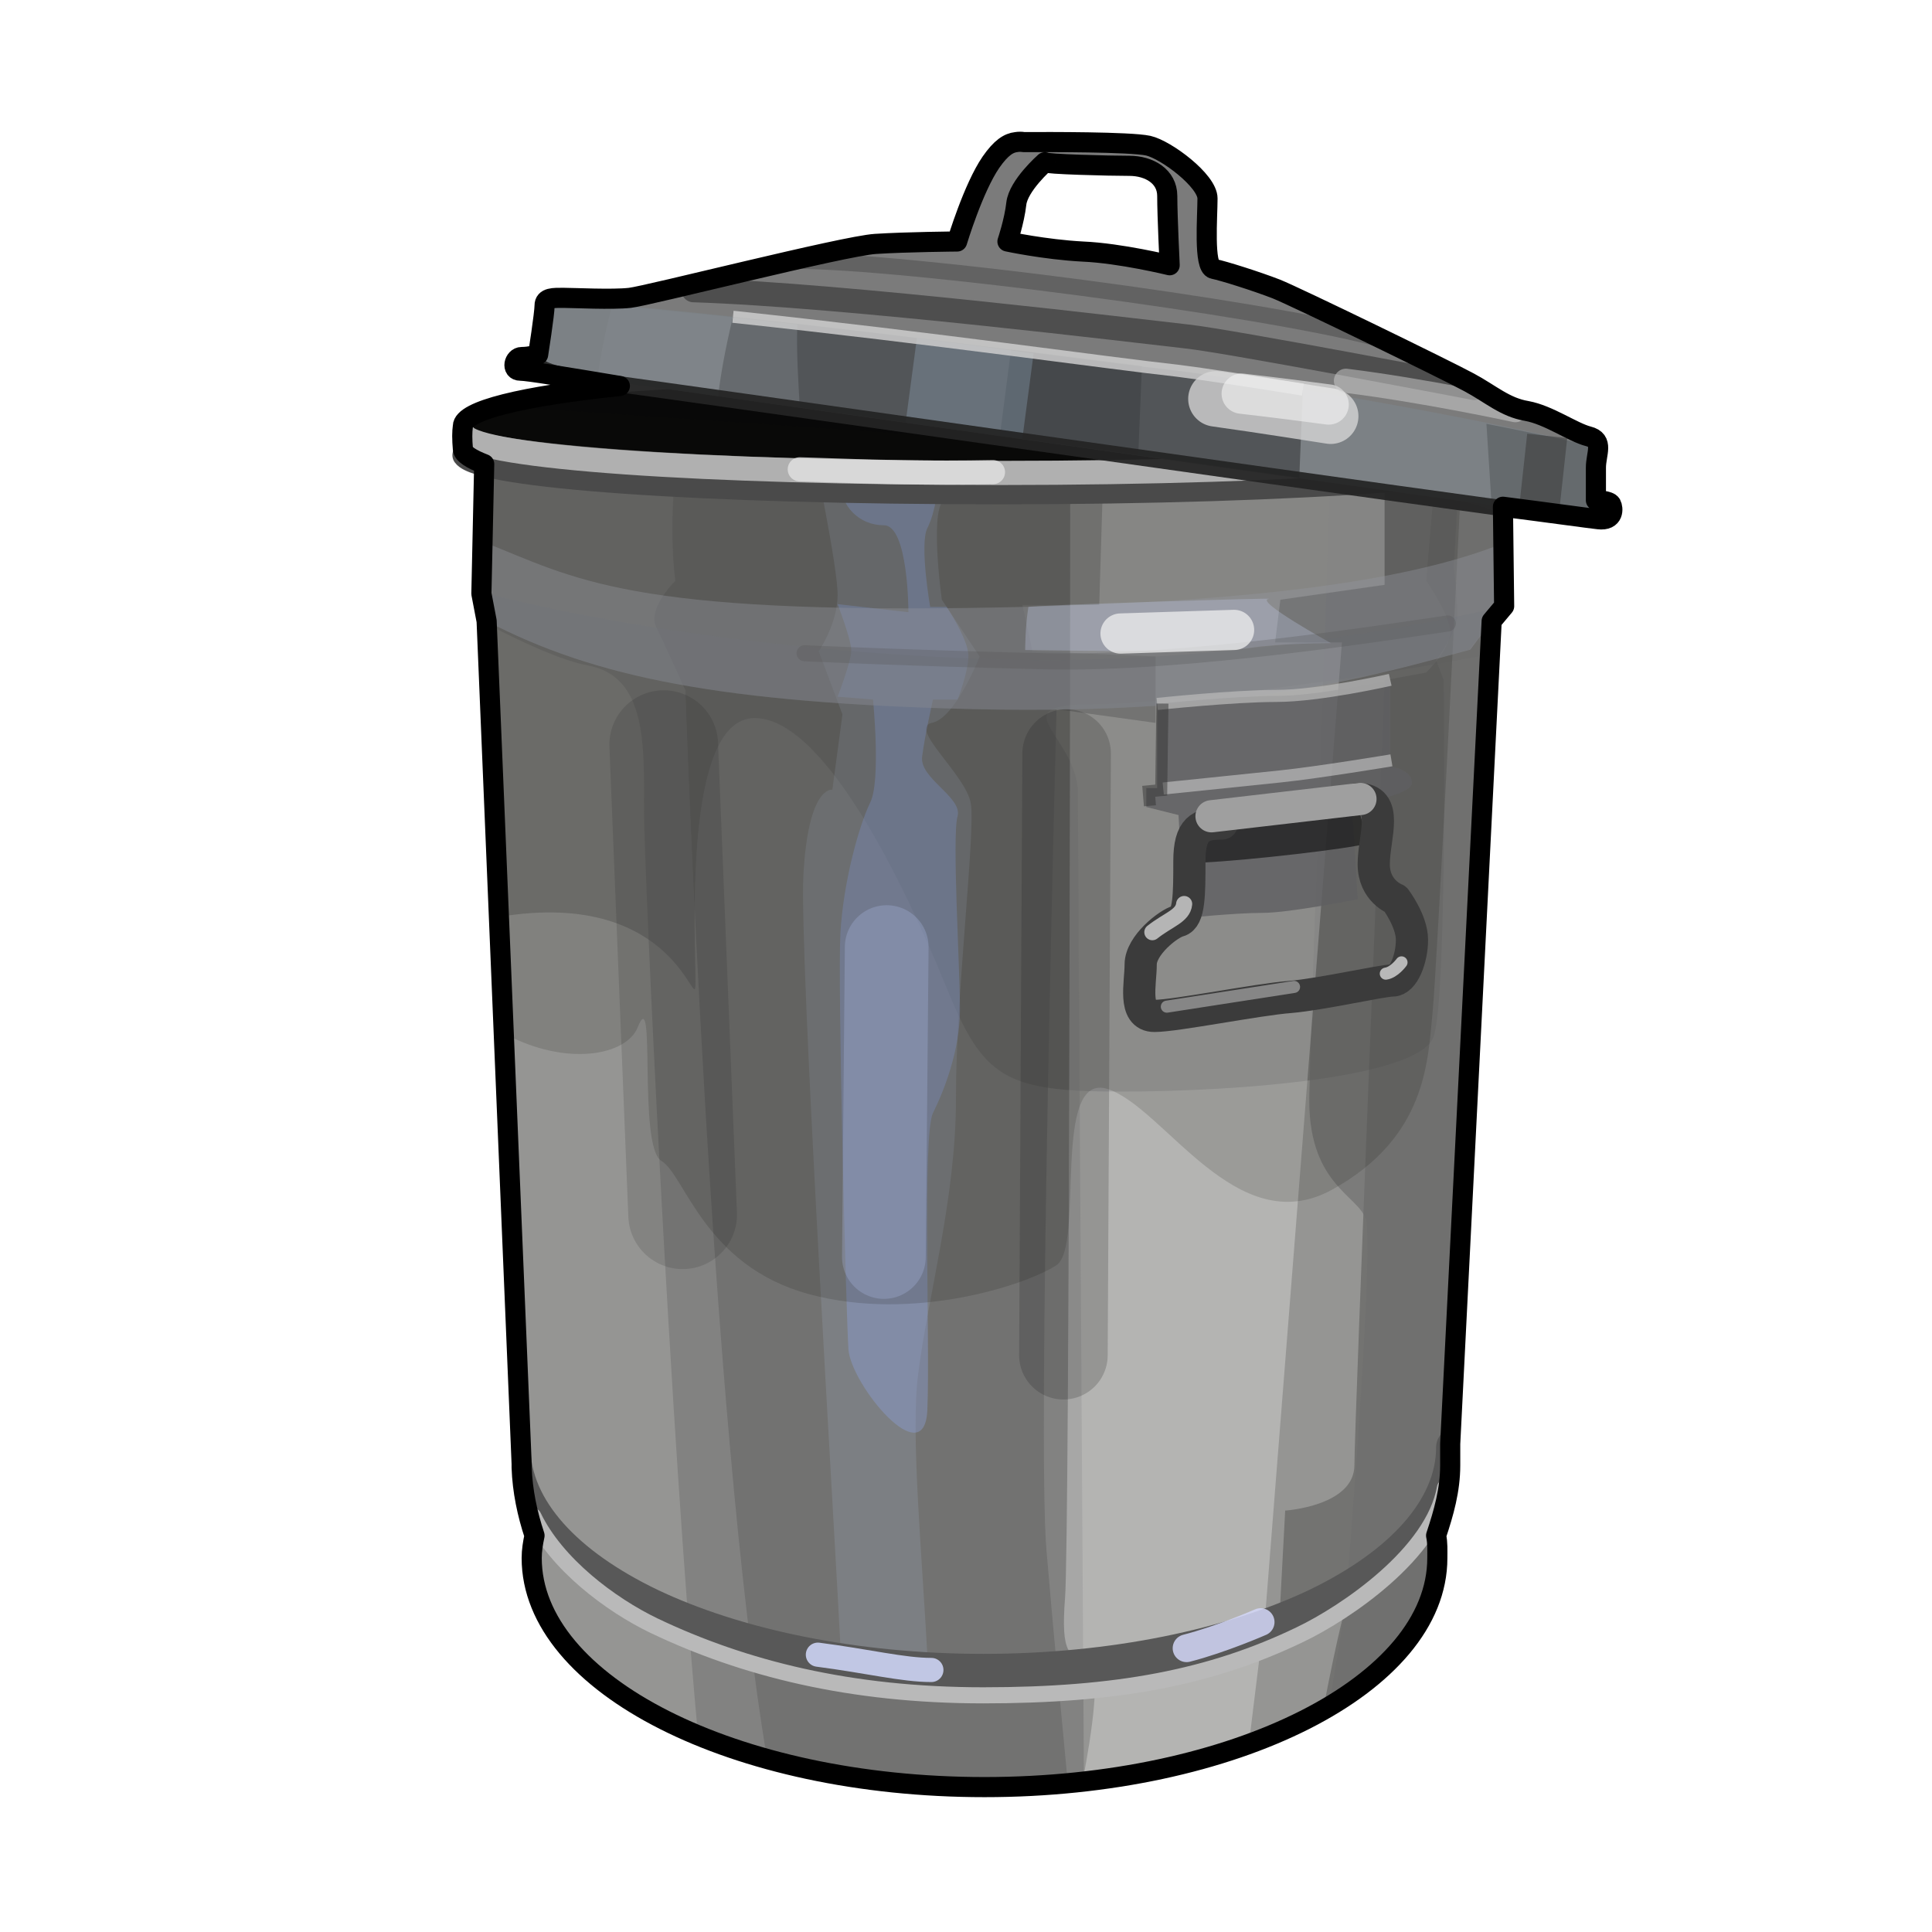 <?xml version="1.0" encoding="UTF-8" standalone="no"?>
<!DOCTYPE svg PUBLIC "-//W3C//DTD SVG 1.0//EN" "http://www.w3.org/TR/2001/REC-SVG-20010904/DTD/svg10.dtd">
<svg xmlns:svg="http://www.w3.org/2000/svg" xmlns="http://www.w3.org/2000/svg" version="1.0" width="100%" height="100%" viewBox="0 0 48 48" id="_trashbin01">
<defs id="defs2385"/>
<g id="trashbin01" style="display:inline">
<path d="M 25.25,3.53 C 25.06,3.55 24.87,3.67 24.62,4.03 C 24.18,4.67 23.78,6 23.78,6 C 23.78,6 22.53,6.01 21.75,6.06 C 20.96,6.11 16.1,7.35 15.65,7.4 C 15.21,7.45 14.24,7.4 14,7.4 C 13.75,7.4 13.53,7.39 13.53,7.59 C 13.53,7.79 13.37,8.81 13.37,8.81 C 13.37,8.81 13.16,8.87 12.96,8.87 C 12.77,8.87 12.69,9.21 12.93,9.21 C 13.12,9.21 14.08,9.37 15.4,9.59 C 12.99,9.84 11.5,10.2 11.5,10.59 C 11.48,10.72 11.48,10.93 11.5,11.15 C 11.5,11.28 11.72,11.41 12.03,11.53 L 11.96,14.75 L 12.09,15.43 L 12.96,36.37 L 12.96,36.46 C 12.98,37.04 13.1,37.61 13.28,38.15 C 13.24,38.34 13.21,38.52 13.21,38.71 C 13.21,41.85 18.25,44.4 24.46,44.4 C 30.67,44.4 35.71,41.85 35.71,38.71 C 35.71,38.52 35.72,38.34 35.68,38.15 C 35.87,37.58 36.03,37.02 36.03,36.4 C 36.03,36.23 36.03,36.16 36.03,35.87 L 37.06,15.43 L 37.37,15.06 L 37.34,12.59 C 38.29,12.71 39.59,12.89 39.71,12.9 C 40.11,12.95 40.08,12.62 40.03,12.53 C 39.98,12.43 39.65,12.43 39.65,12.43 C 39.65,12.43 39.65,11.97 39.65,11.62 C 39.65,11.27 39.86,10.94 39.46,10.84 C 39.07,10.74 38.48,10.31 37.93,10.21 C 37.39,10.12 37.04,9.79 36.5,9.5 C 35.95,9.2 32.21,7.38 31.71,7.18 C 31.22,6.99 30.4,6.73 30.15,6.68 C 29.9,6.63 30,5.38 30,4.93 C 30,4.49 28.97,3.72 28.53,3.62 C 28.08,3.52 25.95,3.53 25.65,3.53 C 25.58,3.53 25.51,3.53 25.43,3.53 C 25.38,3.52 25.31,3.52 25.25,3.53 z M 25.96,4.03 C 25.96,4.08 27.56,4.12 28.06,4.12 C 28.55,4.12 29,4.38 29,4.87 C 29,5.36 29.06,6.59 29.06,6.59 C 29.06,6.59 27.84,6.29 26.9,6.25 C 25.96,6.2 25.03,6 25.03,6 C 25.03,6 25.2,5.5 25.25,5.06 C 25.3,4.61 25.96,4.03 25.96,4.03 z" id="p3265" style="fill:#959593;fill-opacity:1;fill-rule:evenodd;stroke:none"/>
<path d="M 12.78,10 C 11.98,10.18 11.5,10.38 11.5,10.59 C 11.48,10.72 11.48,10.93 11.5,11.15 C 11.5,11.28 11.72,11.41 12.03,11.53 L 11.96,14.75 L 12.09,15.43 L 12.4,22.78 C 16.89,22.03 17.28,25.37 17.28,24.4 C 17.28,23.29 16.96,17.84 18.75,17.84 C 20.53,17.84 22.56,22.19 23.5,24.5 C 24.43,26.8 24.97,27.12 27.87,27.12 C 30.77,27.12 35.28,26.77 35.62,25.75 C 35.96,24.72 35.87,16.9 35.87,16.9 L 35.68,16.4 C 35.68,16.4 36.21,15.7 36.21,15.28 C 36.21,14.85 36.12,14.09 36.12,14.09 L 36.21,12.46 L 30.75,11.53 L 21.71,10.93 L 12.78,10 z" id="p3346" style="fill:#191a1b;fill-opacity:0.21;fill-rule:evenodd;stroke:none;display:inline"/>
<path d="M 35.62,12.21 L 35.43,14.43 C 35.43,14.43 36.03,15.29 36.03,15.71 C 36.03,16.14 35.43,16.71 35.43,16.71 L 34.4,16.9 C 34.4,16.9 33.65,35.38 33.65,36.4 C 33.65,37.42 31.93,37.53 31.93,37.53 L 31.78,40.34 L 33.46,39.81 C 33.46,39.81 33.25,40.5 32.87,42.5 C 34.64,41.49 35.71,40.16 35.71,38.71 C 35.71,38.52 35.72,38.34 35.68,38.15 C 35.87,37.58 36.03,37.02 36.03,36.4 C 36.03,36.23 36.03,36.16 36.03,35.87 L 37.06,15.43 L 37.37,15.06 L 37.34,12.75 L 35.62,12.21 z" id="p3343" style="fill:#191a1b;fill-opacity:0.28;fill-rule:evenodd;stroke:none;display:inline"/>
<path d="M 12.81,9.96 C 11.99,10.15 11.5,10.37 11.5,10.59 C 11.48,10.72 11.48,10.93 11.5,11.15 C 11.5,11.28 11.72,11.41 12.03,11.53 L 11.96,14.75 L 12.09,15.43 L 12.09,15.5 C 12.99,15.97 13.96,16.41 14.59,16.53 C 16.09,16.79 16,18.56 16,20.15 C 16,21.53 16.65,35.67 17.34,43.09 C 19.28,43.89 21.76,44.4 24.46,44.4 C 25.31,44.4 26.14,44.33 26.93,44.25 C 26.91,40.54 26.78,21 26.78,19.71 C 26.78,18.3 24.82,17.5 27.12,17.5 C 28.97,17.5 34.13,16.83 37.03,16.25 L 37.06,15.43 L 37.37,15.06 L 37.34,12.65 L 30.75,11.5 L 17.75,10.87 L 12.81,9.96 z" id="p3337" style="fill:#5e5e5e;fill-opacity:0.35;fill-rule:evenodd;stroke:none;display:inline"/>
<path d="M 33.06,11.68 C 33.06,11.68 32.58,24.96 32.53,27.18 C 32.47,29.4 33.72,29.68 33.93,30.28 C 34.15,30.87 33.49,39.28 33.43,39.71 C 33.4,39.99 33.28,40.94 33,42.43 C 34.69,41.44 35.71,40.13 35.71,38.71 C 35.71,38.52 35.72,38.34 35.68,38.15 C 35.87,37.58 36.03,37.02 36.03,36.4 C 36.03,36.23 36.03,36.16 36.03,35.87 L 37.06,15.43 L 37.37,15.06 L 37.34,12.59 L 33.06,11.68 z" id="p3325" style="fill:#6f6f6f;fill-opacity:0.67;fill-rule:evenodd;stroke:none;display:inline"/>
<path d="M 28.84,9.09 L 28.37,11.46 L 26.59,11 C 26.59,11 26.58,38.3 26.46,39.71 C 26.35,41.13 26.58,41.13 27.06,41.37 C 27.35,41.52 27.14,42.98 26.9,44.25 C 28.42,44.08 29.8,43.75 31.03,43.31 L 31.31,41.03 L 30.75,40.78 L 31.43,40.18 L 33.34,15.96 L 31.68,15.96 L 31.81,14.9 L 34.4,14.53 L 34.4,11.93 L 35.21,12.06 L 35.93,10.15 L 28.84,9.09 z" id="p3280" style="fill:#f9f9f8;fill-opacity:0.31;fill-rule:evenodd;stroke:none;display:inline"/>
<path d="M 16.9,10.65 C 16.55,13.02 16.78,14.43 16.78,14.43 C 16.78,14.43 16.07,15.12 16.31,15.59 C 16.54,16.06 17.03,17.15 17.03,17.15 C 17.03,17.15 17.63,35.24 19.06,43.71 C 20.66,44.16 22.51,44.4 24.46,44.4 C 25.16,44.4 25.86,44.37 26.53,44.31 C 26.38,42.72 26.17,40.54 26,38.53 C 25.76,35.81 26.25,17.62 26.25,17.62 L 28.71,17.96 L 28.71,16.31 L 25.65,16.18 L 25.4,15.03 L 27.31,15.03 L 27.43,11.12 L 16.9,10.65 z" id="p3298" style="fill:#585858;fill-opacity:0.38;fill-rule:evenodd;stroke:none;display:inline"/>
<path d="M 20.21,11.21 C 20.21,11.21 20.81,14.07 20.81,14.78 C 20.81,15.49 20.34,16.18 20.34,16.18 L 20.93,17.75 L 20.68,19.62 C 20.68,19.62 20.08,19.5 19.96,21.75 C 19.86,23.77 20.72,37.71 20.9,41.26 C 21.6,41.38 22.31,41.43 23.06,41.48 C 22.91,38.61 22.62,35.64 22.81,34.15 C 23.04,32.26 23.75,29.79 23.75,27.31 C 23.74,24.82 24.24,20.67 24.12,19.96 C 24,19.25 22.56,18.08 23.15,17.96 C 23.74,17.85 24.34,16.31 24.34,16.31 L 23.4,14.9 C 23.4,14.9 23.05,12.4 23.53,12.4 C 24,12.4 25.31,11.21 25.31,11.21 L 20.21,11.21 z" id="p3283" style="fill:#a4b3c6;fill-opacity:0.21;fill-rule:evenodd;stroke:none;display:inline"/>
<path d="M 38.44,10.46 C 38.44,11.01 32.39,11.46 24.93,11.46 C 17.47,11.46 11.42,11.01 11.42,10.46 C 11.42,9.90 17.47,9.46 24.93,9.46 C 32.39,9.46 38.44,9.90 38.44,10.46 z" id="p3427" style="fill:#080808;fill-opacity:1;fill-rule:evenodd;stroke:none;marker:none;visibility:visible;display:inline;overflow:visible;enable-background:accumulate"/>
<path d="M 36.06,35.46 C 35.84,35.52 35.68,35.73 35.68,35.96 C 35.68,37.24 34.56,38.52 32.53,39.5 C 30.49,40.47 27.61,41.09 24.43,41.09 C 21.25,41.09 18.38,40.47 16.34,39.5 C 14.3,38.52 13.18,37.24 13.18,35.96 C 13.19,35.8 13.12,35.63 13,35.53 C 12.97,35.51 12.96,35.51 12.93,35.5 L 12.96,36.37 L 12.96,36.46 C 13.04,37.16 13.15,37 13.25,37.67 C 13.82,38.86 15.17,39.87 16.25,40.39 C 18.47,41.45 21.12,42.12 24.43,42.12 C 27.74,42.12 30.08,41.68 32.3,40.61 C 33.43,40.07 35.62,38.59 35.9,36.96 C 36.04,36.53 35.97,36.32 36.03,35.87 L 36.06,35.46 z" id="p3301" style="fill:#585858;fill-opacity:1;fill-rule:evenodd;stroke:none;marker:none;visibility:visible;display:inline;overflow:visible;enable-background:accumulate"/>
<path d="M 13.25,37.67 C 13.82,38.86 15.17,39.87 16.25,40.39 C 18.47,41.45 21.12,42.12 24.43,42.12 C 27.74,42.12 30.08,41.68 32.3,40.61 C 33.43,40.07 35.62,38.59 35.9,36.96" id="p3323" style="fill:none;fill-opacity:1;fill-rule:evenodd;stroke:#b9b9b9;stroke-width:0.40;stroke-linecap:round;stroke-linejoin:round;marker:none;stroke-miterlimit:4;stroke-dasharray:none;stroke-dashoffset:0;stroke-opacity:1;visibility:visible;display:inline;overflow:visible;enable-background:accumulate"/>
<path d="M 20.32,41.11 C 21.56,41.27 22.43,41.49 23.14,41.49" id="p3328" style="fill:none;fill-rule:evenodd;stroke:#d0d7f7;stroke-width:0.60;stroke-linecap:round;stroke-linejoin:miter;stroke-miterlimit:4;stroke-dasharray:none;stroke-opacity:0.88;display:inline"/>
<path d="M 29.48,40.95 C 30.34,40.73 31.32,40.3 31.32,40.3" id="p3330" style="fill:none;fill-rule:evenodd;stroke:#d4d7f8;stroke-width:0.69;stroke-linecap:round;stroke-linejoin:miter;stroke-miterlimit:4;stroke-dasharray:none;stroke-opacity:0.85;display:inline"/>
<path d="M 20.88,11.97 C 20.88,12.58 21.35,13.05 21.96,13.05 C 22.57,13.05 22.57,15.21 22.57,15.21 L 20.81,15.01 C 20.81,15.01 21.15,15.89 21.15,16.16 C 21.15,16.43 20.81,17.31 20.81,17.31 L 21.69,17.38 C 21.69,17.38 21.89,19.4 21.62,19.94 C 21.35,20.49 20.95,21.9 20.88,23.19 C 20.81,24.47 21.02,32.65 21.08,33.53 C 21.15,34.41 22.98,36.64 23.04,35.02 C 23.11,33.4 22.91,28.19 23.18,27.65 C 23.45,27.11 23.85,26.1 23.85,25.08 C 23.85,24.07 23.65,20.76 23.79,20.28 C 23.92,19.81 22.84,19.34 22.91,18.8 C 22.98,18.25 23.18,17.38 23.18,17.38 L 23.79,17.38 C 23.79,17.38 24.06,16.7 24.06,16.29 C 24.06,15.89 23.52,15.08 23.52,15.08 L 23.11,15.08 C 23.11,15.08 22.84,13.52 23.04,13.12 C 23.25,12.71 23.31,12.04 23.31,12.04 L 20.88,11.97 z" id="p3360" style="fill:#8ca2e1;fill-opacity:0.37;fill-rule:evenodd;stroke:none;display:inline"/>
<path d="M 12.43,10.09 C 11.86,10.25 11.5,10.41 11.5,10.59 C 11.48,10.72 11.48,10.93 11.5,11.15 C 11.5,11.28 11.72,11.41 12.03,11.53 L 11.96,14.75 L 12.09,15.43 L 12.53,25.68 C 14.08,26.51 15.56,26.22 15.84,25.53 C 16.31,24.34 15.84,28.48 16.43,28.84 C 17.02,29.19 17.49,31.44 20.09,32.15 C 22.69,32.86 25.54,31.91 26.25,31.43 C 26.95,30.96 26.11,26.58 27.53,27.06 C 28.94,27.53 30.72,30.86 33.09,29.56 C 35.45,28.26 35.47,26.36 35.59,25.18 C 35.71,24 36.28,12.4 36.28,12.4 L 27.53,11.12 L 12.43,10.09 z" id="p3286" style="fill:#13130d;fill-opacity:0.15;fill-rule:evenodd;stroke:none;display:inline"/>
<path d="M 22.03,23.53 L 21.96,31.23" id="p3357" style="fill:none;fill-rule:evenodd;stroke:#b4c5f7;stroke-width:2.08;stroke-linecap:round;stroke-linejoin:miter;stroke-miterlimit:4;stroke-dasharray:none;stroke-opacity:0.25;display:inline"/>
<path d="M 39.65,12.4 C 39.5,12.4 39.34,12.43 39.15,12.56 C 39.05,12.62 38.92,12.71 38.81,12.78 C 39.11,12.82 39.67,12.9 39.71,12.9 C 40.01,12.94 40.07,12.75 40.06,12.62 C 40.06,12.61 40.06,12.6 40.06,12.59 C 40,12.54 39.94,12.49 39.87,12.46 C 39.83,12.45 39.79,12.44 39.75,12.43 C 39.7,12.43 39.65,12.43 39.65,12.43 C 39.65,12.43 39.65,12.4 39.65,12.4 z M 12,13.46 L 11.96,14.75 L 12.09,15.4 L 12.09,15.43 C 14.78,16.83 17.92,17.47 24.25,17.62 C 30.86,17.77 34.21,16.77 36.53,16.14 L 37.06,15.43 L 37.37,15.06 L 37.34,13.5 C 35.5,14.23 32.27,14.94 24.9,15.09 C 15.54,15.28 14.31,14.37 12,13.46 z" id="p3363" style="fill:#94969f;fill-opacity:0.38;fill-rule:evenodd;stroke:none;display:inline"/>
<path d="M 11.96,14.71 L 11.96,14.75 L 12.09,15.4 L 12.09,15.43 C 14.78,16.83 17.92,17.47 24.25,17.62 C 30.86,17.77 34.17,16.77 36.49,16.14 L 37.06,15.43 L 37.37,15.06 C 33.81,15.9 29.39,16.4 26.09,16.4 C 22.32,16.4 16.52,15.89 11.96,14.71 z" id="p3366" style="fill:#70727a;fill-opacity:0.23;fill-rule:evenodd;stroke:none;display:inline"/>
<path d="M 25.55,15.08 C 25.47,15.57 25.47,16.15 25.47,16.15 C 25.47,16.15 30.25,16.23 31.03,16.1 C 31.8,15.98 33.07,15.98 33.07,15.98 C 33.07,15.98 31.15,14.92 31.52,14.88 C 31.89,14.84 25.59,15.04 25.55,15.08 z" id="p3375" style="fill:#c3cdeb;fill-opacity:0.3;fill-rule:evenodd;stroke:none;display:inline"/>
<path d="M 35.97,15.49 C 34.58,15.69 29.43,16.51 26,16.43 C 22.56,16.35 19.99,16.23 19.99,16.23" id="p3380" style="fill:none;fill-rule:evenodd;stroke:#525252;stroke-width:0.40;stroke-linecap:round;stroke-linejoin:miter;stroke-miterlimit:4;stroke-dasharray:none;stroke-opacity:0.27;display:inline"/>
<path d="M 27.84,15.74 L 30.66,15.65" id="p3378" style="fill:none;fill-rule:evenodd;stroke:#eeeeee;stroke-width:1px;stroke-linecap:round;stroke-linejoin:miter;stroke-opacity:0.75;display:inline"/>
<path d="M 28.75,17.49 C 28.75,17.49 30.63,17.29 31.71,17.29 C 32.79,17.29 34.54,16.89 34.54,16.89 L 34.54,19.04 C 34.54,19.04 35.08,19.11 35.08,19.45 C 35.08,19.78 33.59,19.98 33.59,19.98 L 33.73,22.34 C 33.73,22.34 32.05,22.68 31.37,22.68 C 30.7,22.68 29.42,22.81 29.42,22.81 L 29.28,20.25 L 28.48,20.05 L 28.48,19.58 L 28.75,19.58 L 28.75,17.49 z" id="p3404" style="fill:#5f5f62;fill-opacity:0.81;fill-rule:evenodd;stroke:none;display:inline"/>
<path d="M 29.87,20.93 C 31.05,20.87 33.44,20.59 33.86,20.47" id="p3421" style="fill:none;fill-rule:evenodd;stroke:#000000;stroke-width:1px;stroke-linecap:butt;stroke-linejoin:miter;stroke-opacity:0.54"/>
<path d="M 30.36,20.46 C 29.82,20.46 29.55,20.59 29.55,21.4 C 29.55,22.21 29.55,22.81 29.28,22.88 C 29.02,22.95 28.34,23.49 28.34,23.96 C 28.34,24.43 28.14,25.24 28.68,25.24 C 29.22,25.24 31.24,24.83 32.05,24.77 C 32.85,24.7 34.33,24.36 34.6,24.36 C 34.87,24.36 35.08,23.82 35.08,23.35 C 35.08,22.88 34.67,22.34 34.67,22.34 C 34.67,22.34 34.13,22.14 34.13,21.47 C 34.13,20.79 34.54,19.85 33.73,19.85" id="p3410" style="fill:none;fill-rule:evenodd;stroke:#3b3b3b;stroke-width:0.80;stroke-linecap:round;stroke-linejoin:round;stroke-miterlimit:4;stroke-dasharray:none;stroke-opacity:1;display:inline"/>
<path d="M 30.1,20.28 L 33.8,19.85" id="p3407" style="fill:none;fill-rule:evenodd;stroke:#9f9f9f;stroke-width:0.80;stroke-linecap:round;stroke-linejoin:miter;stroke-miterlimit:4;stroke-dasharray:none;stroke-opacity:1;display:inline"/>
<path d="M 28.63,23.16 C 29.02,22.85 29.39,22.76 29.42,22.46" id="p3413" style="fill:none;fill-rule:evenodd;stroke:#e9e9e9;stroke-width:0.40;stroke-linecap:round;stroke-linejoin:miter;stroke-miterlimit:4;stroke-dasharray:none;stroke-opacity:0.7"/>
<path d="M 28.99,25.01 L 32.15,24.52" id="p3415" style="fill:none;fill-rule:evenodd;stroke:#d2d2d2;stroke-width:0.30;stroke-linecap:round;stroke-linejoin:miter;stroke-miterlimit:4;stroke-dasharray:none;stroke-opacity:0.5"/>
<path d="M 34.43,24.19 C 34.64,24.16 34.82,23.91 34.82,23.91" id="p3417" style="fill:none;fill-rule:evenodd;stroke:#d3d3d3;stroke-width:0.30;stroke-linecap:round;stroke-linejoin:miter;stroke-miterlimit:4;stroke-dasharray:none;stroke-opacity:0.83"/>
<path d="M 28.9,19.59 C 28.9,19.59 30.86,19.39 31.81,19.29 C 32.77,19.19 34.57,18.89 34.57,18.89" id="p3419" style="fill:none;fill-rule:evenodd;stroke:#d3d3d3;stroke-width:0.30;stroke-linecap:butt;stroke-linejoin:miter;stroke-miterlimit:4;stroke-dasharray:none;stroke-opacity:0.55"/>
<path d="M 28.75,17.49 C 28.75,17.49 30.63,17.29 31.71,17.29 C 32.79,17.29 34.54,16.89 34.54,16.89" id="p3423" style="fill:none;fill-opacity:0.81;fill-rule:evenodd;stroke:#b9b9b9;stroke-width:0.30;stroke-linecap:butt;stroke-linejoin:miter;stroke-miterlimit:4;stroke-dasharray:none;stroke-opacity:0.73;display:inline"/>
<path d="M 28.57,20.02 L 28.54,19.66 L 28.85,19.63 L 28.88,17.48" id="p3425" style="fill:none;fill-rule:evenodd;stroke:#303030;stroke-width:0.30;stroke-linecap:butt;stroke-linejoin:miter;stroke-miterlimit:4;stroke-dasharray:none;stroke-opacity:0.47"/>
<path d="M 38.36,11.23 C 38.36,11.78 32.31,12.23 24.85,12.23 C 17.39,12.23 11.92,11.84 11.54,11.31" id="p3434" style="fill:none;fill-opacity:1;fill-rule:evenodd;stroke:#4a4a4a;stroke-width:0.60;stroke-linecap:round;stroke-linejoin:round;marker:none;stroke-miterlimit:4;stroke-dasharray:none;stroke-dashoffset:0;stroke-opacity:1;visibility:visible;display:inline;overflow:visible;enable-background:accumulate"/>
<path d="M 38.36,10.74 C 38.36,11.3 32.31,11.75 24.85,11.75 C 17.39,11.75 11.92,11.36 11.54,10.82" id="p3429" style="fill:none;fill-opacity:1;fill-rule:evenodd;stroke:#b0b0b0;stroke-width:0.60;stroke-linecap:round;stroke-linejoin:round;marker:none;stroke-miterlimit:4;stroke-dasharray:none;stroke-dashoffset:0;stroke-opacity:1;visibility:visible;display:inline;overflow:visible;enable-background:accumulate"/>
<path d="M 19.87,11.66 C 21.88,11.73 23.07,11.76 24.67,11.73" id="p3436" style="fill:none;fill-rule:evenodd;stroke:#e5e5e5;stroke-width:0.60;stroke-linecap:round;stroke-linejoin:miter;stroke-miterlimit:4;stroke-dasharray:none;stroke-opacity:0.76;display:inline"/>
<path d="M 25.25,3.53 C 25.06,3.55 24.87,3.67 24.62,4.03 C 24.18,4.67 23.78,6 23.78,6 C 23.78,6 22.53,6.01 21.75,6.06 C 20.96,6.11 16.1,7.35 15.65,7.4 C 15.21,7.45 14.24,7.4 14,7.4 C 13.75,7.4 13.53,7.39 13.53,7.59 C 13.53,7.79 13.37,8.81 13.37,8.81 L 13.31,9.03 C 13.61,9.24 14.05,9.32 15.39,9.5 C 16.68,9.68 31.35,11.76 37.34,12.59 C 37.36,12.59 37.41,12.59 37.43,12.59 C 37.63,12.61 37.7,12.62 37.9,12.65 C 37.94,12.66 37.99,12.67 38.03,12.68 C 38.76,12.78 39.63,12.89 39.71,12.9 C 40.11,12.95 40.08,12.62 40.03,12.53 C 39.98,12.43 39.65,12.43 39.65,12.43 C 39.65,12.43 39.65,11.97 39.65,11.62 C 39.65,11.27 39.86,10.94 39.46,10.84 C 39.07,10.74 38.48,10.31 37.93,10.21 C 37.39,10.12 37.04,9.79 36.5,9.5 C 35.95,9.2 32.21,7.38 31.71,7.18 C 31.22,6.99 30.4,6.73 30.15,6.68 C 29.9,6.63 30,5.38 30,4.93 C 30,4.49 28.97,3.72 28.53,3.62 C 28.08,3.52 25.95,3.53 25.65,3.53 C 25.58,3.53 25.51,3.53 25.43,3.53 C 25.38,3.52 25.31,3.52 25.25,3.53 z M 25.96,4.03 C 25.96,4.08 27.56,4.12 28.06,4.12 C 28.55,4.12 29,4.38 29,4.87 C 29,5.36 29.06,6.59 29.06,6.59 C 29.06,6.59 27.84,6.29 26.9,6.25 C 25.96,6.2 25.03,6 25.03,6 C 25.03,6 25.2,5.5 25.25,5.06 C 25.29,4.61 25.96,4.03 25.96,4.03 z" id="p3439" style="fill:#7b7b7b;fill-opacity:1;fill-rule:evenodd;stroke:none;display:inline"/>
<path d="M 26.5,18.72 L 26.42,33.67" id="p3447" style="fill:none;fill-rule:evenodd;stroke:#212121;stroke-width:2.20;stroke-linecap:round;stroke-linejoin:miter;stroke-miterlimit:4;stroke-dasharray:none;stroke-opacity:0.21;display:inline"/>
<path d="M 16.49,18.5 L 16.96,30.18" id="p3450" style="fill:none;fill-rule:evenodd;stroke:#212121;stroke-width:2.70;stroke-linecap:round;stroke-linejoin:miter;stroke-miterlimit:4;stroke-dasharray:none;stroke-opacity:0.15;display:inline"/>
<path d="M 13.65,7.43 C 13.58,7.46 13.53,7.5 13.53,7.59 C 13.53,7.79 13.37,8.81 13.37,8.81 L 13.31,9.03 C 13.61,9.24 14.06,9.31 15.4,9.5 C 16.69,9.67 31.35,11.76 37.34,12.59 C 37.36,12.59 37.41,12.59 37.43,12.59 C 37.63,12.61 37.7,12.62 37.9,12.65 C 37.94,12.66 37.99,12.67 38.03,12.68 C 38.76,12.78 39.63,12.89 39.71,12.9 C 40.11,12.95 40.08,12.62 40.03,12.53 C 39.98,12.43 39.65,12.43 39.65,12.43 C 39.65,12.43 39.65,11.97 39.65,11.62 C 39.65,11.45 39.71,11.29 39.71,11.15 C 39.71,11.14 39.71,11.13 39.71,11.12 C 36.51,10.32 31.07,9.42 29.25,9.21 C 26.92,8.95 20.94,8.06 13.68,7.43 C 13.67,7.43 13.66,7.43 13.65,7.43 z" id="p3452" style="fill:#7c8185;fill-opacity:1;fill-rule:evenodd;stroke:none;display:inline"/>
<path d="M 18.21,7.87 C 18.02,8.66 17.91,9.28 17.84,9.84 C 20.46,10.21 26.47,11.05 32.28,11.87 L 32.37,9.68 C 31.07,9.47 29.89,9.29 29.25,9.21 C 27.43,9.01 23.35,8.42 18.21,7.87 z" id="p3455" style="fill:#414345;fill-opacity:0.70;fill-rule:evenodd;stroke:none;display:inline"/>
<path d="M 25.12,8.68 L 24.84,10.84 C 26.2,11.03 26.81,11.1 28.28,11.31 L 28.37,9.09 C 27.59,8.99 26.37,8.84 25.12,8.68 z" id="p3462" style="fill:#171819;fill-opacity:0.21;fill-rule:evenodd;stroke:none;display:inline"/>
<path d="M 22.78,8.4 L 22.5,10.5 C 23.51,10.64 24.22,10.73 25.4,10.9 L 25.68,8.78 C 24.69,8.65 24.05,8.56 22.78,8.4 z" id="p3460" style="fill:#99b2ca;fill-opacity:0.3;fill-rule:evenodd;stroke:none;display:inline"/>
<path d="M 36.93,10.53 L 37.06,12.56 C 37.14,12.57 37.26,12.58 37.34,12.59 C 37.36,12.59 37.41,12.59 37.43,12.59 C 37.63,12.61 37.7,12.62 37.9,12.65 C 37.94,12.66 37.99,12.67 38.03,12.68 C 38.76,12.78 39.63,12.89 39.71,12.9 C 40.11,12.95 40.08,12.62 40.03,12.53 C 39.98,12.43 39.65,12.43 39.65,12.43 C 39.65,12.43 39.65,11.97 39.65,11.62 C 39.65,11.45 39.71,11.29 39.71,11.15 C 39.71,11.14 39.71,11.13 39.71,11.12 C 38.9,10.92 37.94,10.73 36.93,10.53 z" id="p3458" style="fill:#161718;fill-opacity:0.22;fill-rule:evenodd;stroke:none;display:inline"/>
<path d="M 38.44,10.83 L 38.24,12.66" id="p3483" style="fill:none;fill-rule:evenodd;stroke:#3b3b3b;stroke-width:1px;stroke-linecap:butt;stroke-linejoin:miter;stroke-opacity:0.55"/>
<path d="M 15.21,7.59 C 15.07,8.09 14.94,8.73 14.84,9.4 C 15.04,9.43 15.14,9.46 15.4,9.5 C 15.66,9.53 18.68,9.95 19.87,10.12 C 19.84,9.57 19.78,8.7 19.81,8.06 C 18.37,7.9 16.84,7.74 15.21,7.59 z" id="p3485" style="fill:#858a8f;fill-opacity:0.4;fill-rule:evenodd;stroke:none"/>
<path d="M 32.37,9.68 C 31.07,9.47 29.89,9.29 29.25,9.21 C 27.43,9.01 23.35,8.42 18.21,7.87" id="p3490" style="fill:none;fill-opacity:0.70;fill-rule:evenodd;stroke:#cfcfcf;stroke-width:0.30;stroke-linecap:butt;stroke-linejoin:miter;stroke-miterlimit:4;stroke-dasharray:none;stroke-opacity:0.83;display:inline"/>
<path d="M 30.21,9.91 C 31.3,10.06 33.06,10.34 33.06,10.34" id="p3492" style="fill:none;fill-rule:evenodd;stroke:#d9d9d9;stroke-width:1.38;stroke-linecap:round;stroke-linejoin:miter;stroke-miterlimit:4;stroke-dasharray:none;stroke-opacity:0.76;display:inline"/>
<path d="M 13.39,8.85 L 13.33,9.07 C 13.64,9.29 14.07,9.36 15.42,9.55 C 16.71,9.72 31.37,11.81 37.36,12.63 C 37.38,12.64 37.44,12.63 37.46,12.63" id="p3445" style="fill:none;fill-opacity:1;fill-rule:evenodd;stroke:#242424;stroke-width:0.40;stroke-linecap:butt;stroke-linejoin:miter;stroke-miterlimit:4;stroke-dasharray:none;stroke-opacity:0.93;display:inline"/>
<path d="M 30.85,9.78 C 31.66,9.87 33.01,10.05 33.01,10.05" id="p3495" style="fill:none;fill-rule:evenodd;stroke:#f3f3f3;stroke-width:1px;stroke-linecap:round;stroke-linejoin:miter;stroke-opacity:0.6;display:inline"/>
<path d="M 17.23,7.21 C 20.99,7.33 28.4,8.24 29.49,8.36 C 30.58,8.48 36.63,9.64 36.63,9.64" id="p3500" style="fill:none;fill-rule:evenodd;stroke:#373737;stroke-width:0.60;stroke-linecap:round;stroke-linejoin:miter;stroke-miterlimit:4;stroke-dasharray:none;stroke-opacity:0.65;display:inline"/>
<path d="M 33.44,9.46 C 35.38,9.7 37.65,10.19 37.65,10.19" id="p3498" style="fill:none;fill-rule:evenodd;stroke:#d2d2d2;stroke-width:0.60;stroke-linecap:round;stroke-linejoin:miter;stroke-miterlimit:4;stroke-dasharray:none;stroke-opacity:0.5;display:inline"/>
<path d="M 19.77,6.48 C 22.48,6.48 31.28,7.64 34.12,8.38" id="p3504" style="fill:none;fill-rule:evenodd;stroke:#363636;stroke-width:0.40;stroke-linecap:round;stroke-linejoin:miter;stroke-miterlimit:4;stroke-dasharray:none;stroke-opacity:0.37"/>
<path d="M 25.25,3.53 C 25.06,3.55 24.87,3.67 24.62,4.03 C 24.18,4.67 23.78,6 23.78,6 C 23.78,6 22.53,6.01 21.75,6.06 C 20.96,6.11 16.1,7.35 15.65,7.4 C 15.21,7.45 14.24,7.4 14,7.4 C 13.75,7.4 13.53,7.39 13.53,7.59 C 13.53,7.79 13.37,8.81 13.37,8.81 C 13.37,8.81 13.16,8.87 12.96,8.87 C 12.77,8.87 12.69,9.21 12.93,9.21 C 13.12,9.21 14.08,9.37 15.4,9.59 C 12.99,9.84 11.5,10.2 11.5,10.59 C 11.48,10.72 11.48,10.93 11.5,11.15 C 11.5,11.28 11.72,11.41 12.03,11.53 L 11.96,14.75 L 12.09,15.43 L 12.96,36.37 L 12.96,36.46 C 12.98,37.04 13.1,37.61 13.28,38.15 C 13.24,38.34 13.21,38.52 13.21,38.71 C 13.21,41.85 18.25,44.4 24.46,44.4 C 30.67,44.4 35.71,41.85 35.71,38.71 C 35.71,38.52 35.72,38.34 35.68,38.15 C 35.87,37.58 36.03,37.02 36.03,36.4 C 36.03,36.23 36.03,36.16 36.03,35.87 L 37.06,15.43 L 37.37,15.06 L 37.34,12.59 C 38.29,12.71 39.59,12.89 39.71,12.9 C 40.11,12.95 40.08,12.62 40.03,12.53 C 39.98,12.43 39.65,12.43 39.65,12.43 C 39.65,12.43 39.65,11.97 39.65,11.62 C 39.65,11.27 39.86,10.94 39.46,10.84 C 39.07,10.74 38.48,10.31 37.93,10.21 C 37.39,10.12 37.04,9.79 36.5,9.5 C 35.95,9.2 32.21,7.38 31.71,7.18 C 31.22,6.99 30.4,6.73 30.15,6.68 C 29.9,6.63 30,5.38 30,4.93 C 30,4.49 28.97,3.72 28.53,3.62 C 28.08,3.52 25.95,3.53 25.65,3.53 C 25.58,3.53 25.51,3.53 25.43,3.53 C 25.38,3.52 25.31,3.52 25.25,3.53 z M 25.96,4.03 C 25.96,4.08 27.56,4.12 28.06,4.12 C 28.55,4.12 29,4.38 29,4.87 C 29,5.36 29.06,6.59 29.06,6.59 C 29.06,6.59 27.84,6.29 26.9,6.25 C 25.96,6.2 25.03,6 25.03,6 C 25.03,6 25.2,5.5 25.25,5.06 C 25.3,4.61 25.96,4.03 25.96,4.03 z" id="stroke01" style="fill:none;fill-opacity:1;fill-rule:evenodd;stroke:#000000;stroke-width:0.5;stroke-linecap:butt;stroke-linejoin:round;stroke-miterlimit:4;stroke-dasharray:none;stroke-opacity:1"/>
</g>
</svg>
